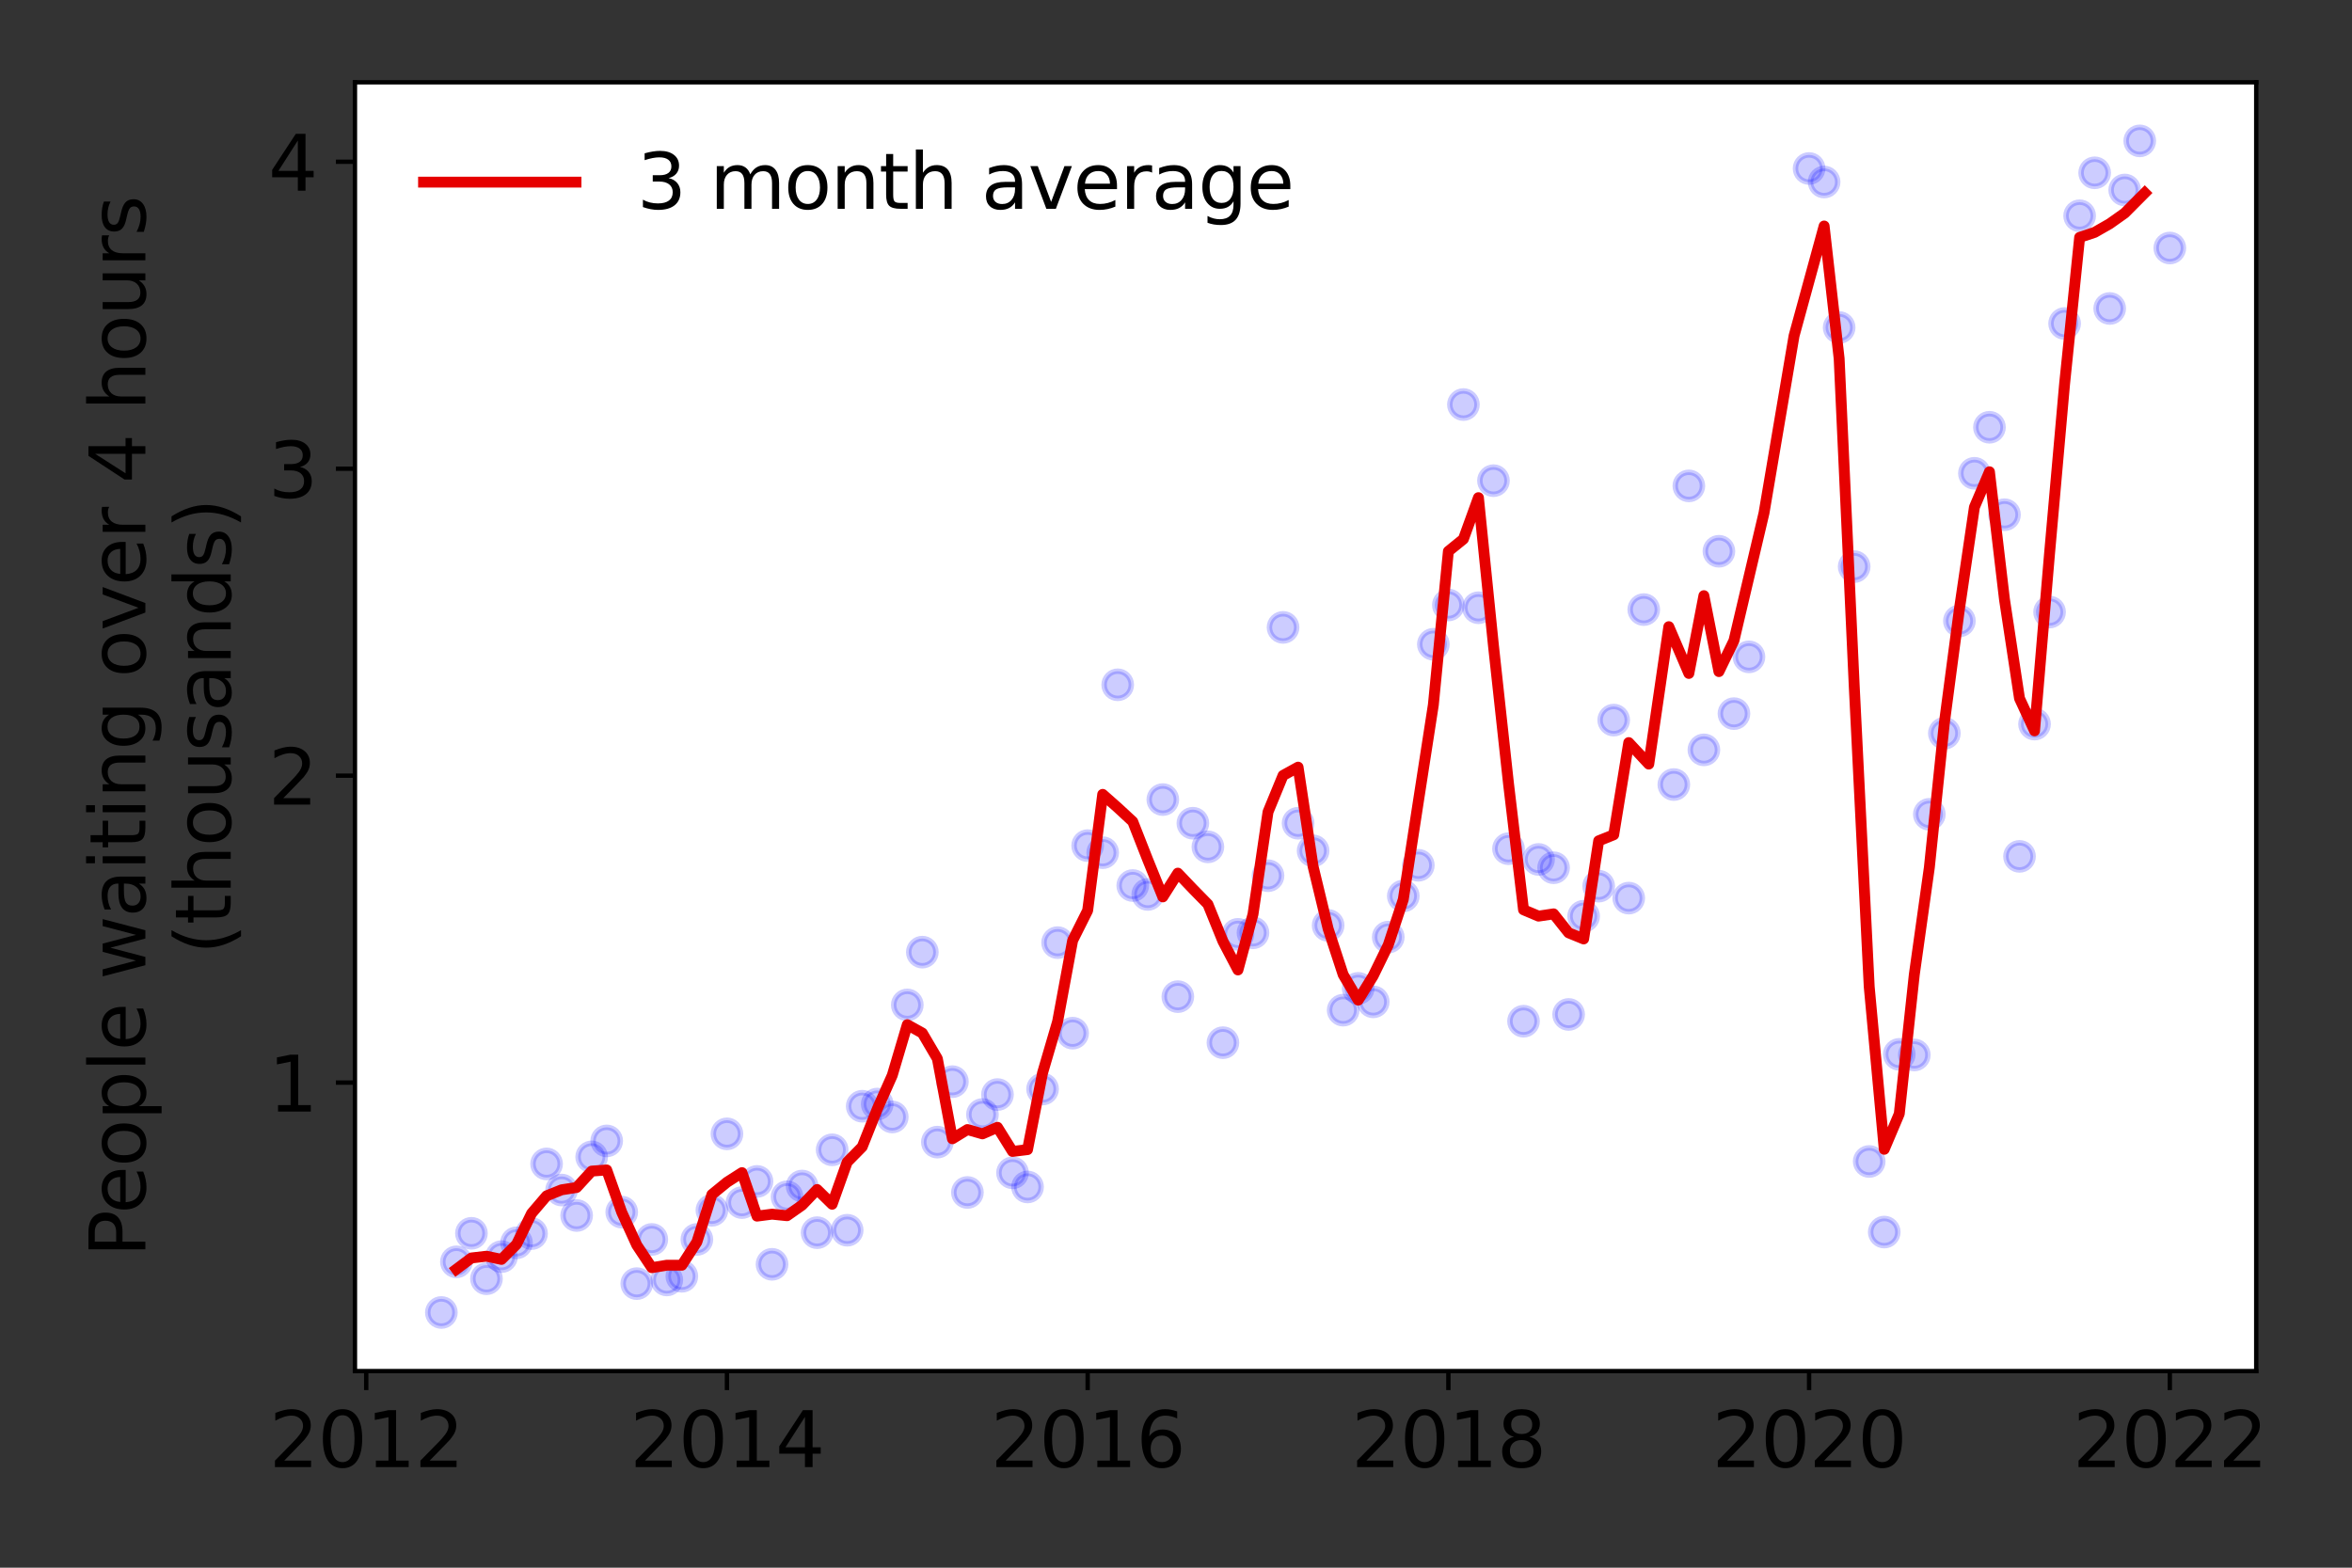<?xml version="1.0" encoding="utf-8" standalone="no"?>
<!DOCTYPE svg PUBLIC "-//W3C//DTD SVG 1.1//EN"
  "http://www.w3.org/Graphics/SVG/1.1/DTD/svg11.dtd">
<svg height="288pt" version="1.1" viewBox="0 0 432 288" width="432pt" xmlns="http://www.w3.org/2000/svg" xmlns:xlink="http://www.w3.org/1999/xlink">
 <rect x="0" y="0" width="432" height="288" fill="#333333" stroke="none"/>
 <defs>
  <style type="text/css">*{stroke-linecap:butt;stroke-linejoin:round;}</style>
 </defs>
 <g id="figure_1">
  <g id="patch_1">
   <path d="M 0 288 
L 432 288 
L 432 0 
L 0 0 
z
" style="fill:none;"/>
  </g>
  <g id="axes_1">
   <g id="patch_2">
    <path d="M 65.195 251.88 
L 414.411 251.88 
L 414.411 15.12 
L 65.195 15.12 
z
" style="fill:#ffffff;"/>
   </g>
   <g id="matplotlib.axis_1">
    <g id="xtick_1">
     <g id="line2d_1">
      <defs>
       <path d="M 0 0 
L 0 3.5 
" id="m27d6ee81eb" style="stroke:#000000;stroke-width:0.8;"/>
      </defs>
      <g>
       <use style="stroke:#000000;stroke-width:0.8;" x="67.265" xlink:href="#m27d6ee81eb" y="251.88"/>
      </g>
     </g>
     <g id="text_1">
      <!-- 2012 -->
      <g transform="translate(49.45 269.518)scale(0.14 -0.14)">
       <defs>
        <path d="M 1228 531 
L 3431 531 
L 3431 0 
L 469 0 
L 469 531 
Q 828 903 1448 1529 
Q 2069 2156 2228 2338 
Q 2531 2678 2651 2914 
Q 2772 3150 2772 3378 
Q 2772 3750 2511 3984 
Q 2250 4219 1831 4219 
Q 1534 4219 1204 4116 
Q 875 4013 500 3803 
L 500 4441 
Q 881 4594 1212 4672 
Q 1544 4750 1819 4750 
Q 2544 4750 2975 4387 
Q 3406 4025 3406 3419 
Q 3406 3131 3298 2873 
Q 3191 2616 2906 2266 
Q 2828 2175 2409 1742 
Q 1991 1309 1228 531 
z
" id="DejaVuSans-32" transform="scale(0.016)"/>
        <path d="M 2034 4250 
Q 1547 4250 1301 3770 
Q 1056 3291 1056 2328 
Q 1056 1369 1301 889 
Q 1547 409 2034 409 
Q 2525 409 2770 889 
Q 3016 1369 3016 2328 
Q 3016 3291 2770 3770 
Q 2525 4250 2034 4250 
z
M 2034 4750 
Q 2819 4750 3233 4129 
Q 3647 3509 3647 2328 
Q 3647 1150 3233 529 
Q 2819 -91 2034 -91 
Q 1250 -91 836 529 
Q 422 1150 422 2328 
Q 422 3509 836 4129 
Q 1250 4750 2034 4750 
z
" id="DejaVuSans-30" transform="scale(0.016)"/>
        <path d="M 794 531 
L 1825 531 
L 1825 4091 
L 703 3866 
L 703 4441 
L 1819 4666 
L 2450 4666 
L 2450 531 
L 3481 531 
L 3481 0 
L 794 0 
L 794 531 
z
" id="DejaVuSans-31" transform="scale(0.016)"/>
       </defs>
       <use xlink:href="#DejaVuSans-32"/>
       <use x="63.623" xlink:href="#DejaVuSans-30"/>
       <use x="127.246" xlink:href="#DejaVuSans-31"/>
       <use x="190.869" xlink:href="#DejaVuSans-32"/>
      </g>
     </g>
    </g>
    <g id="xtick_2">
     <g id="line2d_2">
      <g>
       <use style="stroke:#000000;stroke-width:0.8;" x="133.52" xlink:href="#m27d6ee81eb" y="251.88"/>
      </g>
     </g>
     <g id="text_2">
      <!-- 2014 -->
      <g transform="translate(115.705 269.518)scale(0.14 -0.14)">
       <defs>
        <path d="M 2419 4116 
L 825 1625 
L 2419 1625 
L 2419 4116 
z
M 2253 4666 
L 3047 4666 
L 3047 1625 
L 3713 1625 
L 3713 1100 
L 3047 1100 
L 3047 0 
L 2419 0 
L 2419 1100 
L 313 1100 
L 313 1709 
L 2253 4666 
z
" id="DejaVuSans-34" transform="scale(0.016)"/>
       </defs>
       <use xlink:href="#DejaVuSans-32"/>
       <use x="63.623" xlink:href="#DejaVuSans-30"/>
       <use x="127.246" xlink:href="#DejaVuSans-31"/>
       <use x="190.869" xlink:href="#DejaVuSans-34"/>
      </g>
     </g>
    </g>
    <g id="xtick_3">
     <g id="line2d_3">
      <g>
       <use style="stroke:#000000;stroke-width:0.8;" x="199.774" xlink:href="#m27d6ee81eb" y="251.88"/>
      </g>
     </g>
     <g id="text_3">
      <!-- 2016 -->
      <g transform="translate(181.959 269.518)scale(0.14 -0.14)">
       <defs>
        <path d="M 2113 2584 
Q 1688 2584 1439 2293 
Q 1191 2003 1191 1497 
Q 1191 994 1439 701 
Q 1688 409 2113 409 
Q 2538 409 2786 701 
Q 3034 994 3034 1497 
Q 3034 2003 2786 2293 
Q 2538 2584 2113 2584 
z
M 3366 4563 
L 3366 3988 
Q 3128 4100 2886 4159 
Q 2644 4219 2406 4219 
Q 1781 4219 1451 3797 
Q 1122 3375 1075 2522 
Q 1259 2794 1537 2939 
Q 1816 3084 2150 3084 
Q 2853 3084 3261 2657 
Q 3669 2231 3669 1497 
Q 3669 778 3244 343 
Q 2819 -91 2113 -91 
Q 1303 -91 875 529 
Q 447 1150 447 2328 
Q 447 3434 972 4092 
Q 1497 4750 2381 4750 
Q 2619 4750 2861 4703 
Q 3103 4656 3366 4563 
z
" id="DejaVuSans-36" transform="scale(0.016)"/>
       </defs>
       <use xlink:href="#DejaVuSans-32"/>
       <use x="63.623" xlink:href="#DejaVuSans-30"/>
       <use x="127.246" xlink:href="#DejaVuSans-31"/>
       <use x="190.869" xlink:href="#DejaVuSans-36"/>
      </g>
     </g>
    </g>
    <g id="xtick_4">
     <g id="line2d_4">
      <g>
       <use style="stroke:#000000;stroke-width:0.8;" x="266.029" xlink:href="#m27d6ee81eb" y="251.88"/>
      </g>
     </g>
     <g id="text_4">
      <!-- 2018 -->
      <g transform="translate(248.214 269.518)scale(0.14 -0.14)">
       <defs>
        <path d="M 2034 2216 
Q 1584 2216 1326 1975 
Q 1069 1734 1069 1313 
Q 1069 891 1326 650 
Q 1584 409 2034 409 
Q 2484 409 2743 651 
Q 3003 894 3003 1313 
Q 3003 1734 2745 1975 
Q 2488 2216 2034 2216 
z
M 1403 2484 
Q 997 2584 770 2862 
Q 544 3141 544 3541 
Q 544 4100 942 4425 
Q 1341 4750 2034 4750 
Q 2731 4750 3128 4425 
Q 3525 4100 3525 3541 
Q 3525 3141 3298 2862 
Q 3072 2584 2669 2484 
Q 3125 2378 3379 2068 
Q 3634 1759 3634 1313 
Q 3634 634 3220 271 
Q 2806 -91 2034 -91 
Q 1263 -91 848 271 
Q 434 634 434 1313 
Q 434 1759 690 2068 
Q 947 2378 1403 2484 
z
M 1172 3481 
Q 1172 3119 1398 2916 
Q 1625 2713 2034 2713 
Q 2441 2713 2670 2916 
Q 2900 3119 2900 3481 
Q 2900 3844 2670 4047 
Q 2441 4250 2034 4250 
Q 1625 4250 1398 4047 
Q 1172 3844 1172 3481 
z
" id="DejaVuSans-38" transform="scale(0.016)"/>
       </defs>
       <use xlink:href="#DejaVuSans-32"/>
       <use x="63.623" xlink:href="#DejaVuSans-30"/>
       <use x="127.246" xlink:href="#DejaVuSans-31"/>
       <use x="190.869" xlink:href="#DejaVuSans-38"/>
      </g>
     </g>
    </g>
    <g id="xtick_5">
     <g id="line2d_5">
      <g>
       <use style="stroke:#000000;stroke-width:0.8;" x="332.283" xlink:href="#m27d6ee81eb" y="251.88"/>
      </g>
     </g>
     <g id="text_5">
      <!-- 2020 -->
      <g transform="translate(314.468 269.518)scale(0.14 -0.14)">
       <use xlink:href="#DejaVuSans-32"/>
       <use x="63.623" xlink:href="#DejaVuSans-30"/>
       <use x="127.246" xlink:href="#DejaVuSans-32"/>
       <use x="190.869" xlink:href="#DejaVuSans-30"/>
      </g>
     </g>
    </g>
    <g id="xtick_6">
     <g id="line2d_6">
      <g>
       <use style="stroke:#000000;stroke-width:0.8;" x="398.537" xlink:href="#m27d6ee81eb" y="251.88"/>
      </g>
     </g>
     <g id="text_6">
      <!-- 2022 -->
      <g transform="translate(380.722 269.518)scale(0.14 -0.14)">
       <use xlink:href="#DejaVuSans-32"/>
       <use x="63.623" xlink:href="#DejaVuSans-30"/>
       <use x="127.246" xlink:href="#DejaVuSans-32"/>
       <use x="190.869" xlink:href="#DejaVuSans-32"/>
      </g>
     </g>
    </g>
   </g>
   <g id="matplotlib.axis_2">
    <g id="ytick_1">
     <g id="line2d_7">
      <defs>
       <path d="M 0 0 
L -3.5 0 
" id="m2757096bae" style="stroke:#000000;stroke-width:0.8;"/>
      </defs>
      <g>
       <use style="stroke:#000000;stroke-width:0.8;" x="65.195" xlink:href="#m2757096bae" y="198.883"/>
      </g>
     </g>
     <g id="text_7">
      <!-- 1 -->
      <g transform="translate(49.288 204.202)scale(0.14 -0.14)">
       <use xlink:href="#DejaVuSans-31"/>
      </g>
     </g>
    </g>
    <g id="ytick_2">
     <g id="line2d_8">
      <g>
       <use style="stroke:#000000;stroke-width:0.8;" x="65.195" xlink:href="#m2757096bae" y="142.494"/>
      </g>
     </g>
     <g id="text_8">
      <!-- 2 -->
      <g transform="translate(49.288 147.813)scale(0.14 -0.14)">
       <use xlink:href="#DejaVuSans-32"/>
      </g>
     </g>
    </g>
    <g id="ytick_3">
     <g id="line2d_9">
      <g>
       <use style="stroke:#000000;stroke-width:0.8;" x="65.195" xlink:href="#m2757096bae" y="86.105"/>
      </g>
     </g>
     <g id="text_9">
      <!-- 3 -->
      <g transform="translate(49.288 91.424)scale(0.14 -0.14)">
       <defs>
        <path d="M 2597 2516 
Q 3050 2419 3304 2112 
Q 3559 1806 3559 1356 
Q 3559 666 3084 287 
Q 2609 -91 1734 -91 
Q 1441 -91 1130 -33 
Q 819 25 488 141 
L 488 750 
Q 750 597 1062 519 
Q 1375 441 1716 441 
Q 2309 441 2620 675 
Q 2931 909 2931 1356 
Q 2931 1769 2642 2001 
Q 2353 2234 1838 2234 
L 1294 2234 
L 1294 2753 
L 1863 2753 
Q 2328 2753 2575 2939 
Q 2822 3125 2822 3475 
Q 2822 3834 2567 4026 
Q 2313 4219 1838 4219 
Q 1578 4219 1281 4162 
Q 984 4106 628 3988 
L 628 4550 
Q 988 4650 1302 4700 
Q 1616 4750 1894 4750 
Q 2613 4750 3031 4423 
Q 3450 4097 3450 3541 
Q 3450 3153 3228 2886 
Q 3006 2619 2597 2516 
z
" id="DejaVuSans-33" transform="scale(0.016)"/>
       </defs>
       <use xlink:href="#DejaVuSans-33"/>
      </g>
     </g>
    </g>
    <g id="ytick_4">
     <g id="line2d_10">
      <g>
       <use style="stroke:#000000;stroke-width:0.8;" x="65.195" xlink:href="#m2757096bae" y="29.716"/>
      </g>
     </g>
     <g id="text_10">
      <!-- 4 -->
      <g transform="translate(49.288 35.035)scale(0.14 -0.14)">
       <use xlink:href="#DejaVuSans-34"/>
      </g>
     </g>
    </g>
    <g id="text_11">
     <!-- People waiting over 4 hours -->
     <g transform="translate(26.699 230.925)rotate(-90)scale(0.14 -0.14)">
      <defs>
       <path d="M 1259 4147 
L 1259 2394 
L 2053 2394 
Q 2494 2394 2734 2622 
Q 2975 2850 2975 3272 
Q 2975 3691 2734 3919 
Q 2494 4147 2053 4147 
L 1259 4147 
z
M 628 4666 
L 2053 4666 
Q 2838 4666 3239 4311 
Q 3641 3956 3641 3272 
Q 3641 2581 3239 2228 
Q 2838 1875 2053 1875 
L 1259 1875 
L 1259 0 
L 628 0 
L 628 4666 
z
" id="DejaVuSans-50" transform="scale(0.016)"/>
       <path d="M 3597 1894 
L 3597 1613 
L 953 1613 
Q 991 1019 1311 708 
Q 1631 397 2203 397 
Q 2534 397 2845 478 
Q 3156 559 3463 722 
L 3463 178 
Q 3153 47 2828 -22 
Q 2503 -91 2169 -91 
Q 1331 -91 842 396 
Q 353 884 353 1716 
Q 353 2575 817 3079 
Q 1281 3584 2069 3584 
Q 2775 3584 3186 3129 
Q 3597 2675 3597 1894 
z
M 3022 2063 
Q 3016 2534 2758 2815 
Q 2500 3097 2075 3097 
Q 1594 3097 1305 2825 
Q 1016 2553 972 2059 
L 3022 2063 
z
" id="DejaVuSans-65" transform="scale(0.016)"/>
       <path d="M 1959 3097 
Q 1497 3097 1228 2736 
Q 959 2375 959 1747 
Q 959 1119 1226 758 
Q 1494 397 1959 397 
Q 2419 397 2687 759 
Q 2956 1122 2956 1747 
Q 2956 2369 2687 2733 
Q 2419 3097 1959 3097 
z
M 1959 3584 
Q 2709 3584 3137 3096 
Q 3566 2609 3566 1747 
Q 3566 888 3137 398 
Q 2709 -91 1959 -91 
Q 1206 -91 779 398 
Q 353 888 353 1747 
Q 353 2609 779 3096 
Q 1206 3584 1959 3584 
z
" id="DejaVuSans-6f" transform="scale(0.016)"/>
       <path d="M 1159 525 
L 1159 -1331 
L 581 -1331 
L 581 3500 
L 1159 3500 
L 1159 2969 
Q 1341 3281 1617 3432 
Q 1894 3584 2278 3584 
Q 2916 3584 3314 3078 
Q 3713 2572 3713 1747 
Q 3713 922 3314 415 
Q 2916 -91 2278 -91 
Q 1894 -91 1617 61 
Q 1341 213 1159 525 
z
M 3116 1747 
Q 3116 2381 2855 2742 
Q 2594 3103 2138 3103 
Q 1681 3103 1420 2742 
Q 1159 2381 1159 1747 
Q 1159 1113 1420 752 
Q 1681 391 2138 391 
Q 2594 391 2855 752 
Q 3116 1113 3116 1747 
z
" id="DejaVuSans-70" transform="scale(0.016)"/>
       <path d="M 603 4863 
L 1178 4863 
L 1178 0 
L 603 0 
L 603 4863 
z
" id="DejaVuSans-6c" transform="scale(0.016)"/>
       <path id="DejaVuSans-20" transform="scale(0.016)"/>
       <path d="M 269 3500 
L 844 3500 
L 1563 769 
L 2278 3500 
L 2956 3500 
L 3675 769 
L 4391 3500 
L 4966 3500 
L 4050 0 
L 3372 0 
L 2619 2869 
L 1863 0 
L 1184 0 
L 269 3500 
z
" id="DejaVuSans-77" transform="scale(0.016)"/>
       <path d="M 2194 1759 
Q 1497 1759 1228 1600 
Q 959 1441 959 1056 
Q 959 750 1161 570 
Q 1363 391 1709 391 
Q 2188 391 2477 730 
Q 2766 1069 2766 1631 
L 2766 1759 
L 2194 1759 
z
M 3341 1997 
L 3341 0 
L 2766 0 
L 2766 531 
Q 2569 213 2275 61 
Q 1981 -91 1556 -91 
Q 1019 -91 701 211 
Q 384 513 384 1019 
Q 384 1609 779 1909 
Q 1175 2209 1959 2209 
L 2766 2209 
L 2766 2266 
Q 2766 2663 2505 2880 
Q 2244 3097 1772 3097 
Q 1472 3097 1187 3025 
Q 903 2953 641 2809 
L 641 3341 
Q 956 3463 1253 3523 
Q 1550 3584 1831 3584 
Q 2591 3584 2966 3190 
Q 3341 2797 3341 1997 
z
" id="DejaVuSans-61" transform="scale(0.016)"/>
       <path d="M 603 3500 
L 1178 3500 
L 1178 0 
L 603 0 
L 603 3500 
z
M 603 4863 
L 1178 4863 
L 1178 4134 
L 603 4134 
L 603 4863 
z
" id="DejaVuSans-69" transform="scale(0.016)"/>
       <path d="M 1172 4494 
L 1172 3500 
L 2356 3500 
L 2356 3053 
L 1172 3053 
L 1172 1153 
Q 1172 725 1289 603 
Q 1406 481 1766 481 
L 2356 481 
L 2356 0 
L 1766 0 
Q 1100 0 847 248 
Q 594 497 594 1153 
L 594 3053 
L 172 3053 
L 172 3500 
L 594 3500 
L 594 4494 
L 1172 4494 
z
" id="DejaVuSans-74" transform="scale(0.016)"/>
       <path d="M 3513 2113 
L 3513 0 
L 2938 0 
L 2938 2094 
Q 2938 2591 2744 2837 
Q 2550 3084 2163 3084 
Q 1697 3084 1428 2787 
Q 1159 2491 1159 1978 
L 1159 0 
L 581 0 
L 581 3500 
L 1159 3500 
L 1159 2956 
Q 1366 3272 1645 3428 
Q 1925 3584 2291 3584 
Q 2894 3584 3203 3211 
Q 3513 2838 3513 2113 
z
" id="DejaVuSans-6e" transform="scale(0.016)"/>
       <path d="M 2906 1791 
Q 2906 2416 2648 2759 
Q 2391 3103 1925 3103 
Q 1463 3103 1205 2759 
Q 947 2416 947 1791 
Q 947 1169 1205 825 
Q 1463 481 1925 481 
Q 2391 481 2648 825 
Q 2906 1169 2906 1791 
z
M 3481 434 
Q 3481 -459 3084 -895 
Q 2688 -1331 1869 -1331 
Q 1566 -1331 1297 -1286 
Q 1028 -1241 775 -1147 
L 775 -588 
Q 1028 -725 1275 -790 
Q 1522 -856 1778 -856 
Q 2344 -856 2625 -561 
Q 2906 -266 2906 331 
L 2906 616 
Q 2728 306 2450 153 
Q 2172 0 1784 0 
Q 1141 0 747 490 
Q 353 981 353 1791 
Q 353 2603 747 3093 
Q 1141 3584 1784 3584 
Q 2172 3584 2450 3431 
Q 2728 3278 2906 2969 
L 2906 3500 
L 3481 3500 
L 3481 434 
z
" id="DejaVuSans-67" transform="scale(0.016)"/>
       <path d="M 191 3500 
L 800 3500 
L 1894 563 
L 2988 3500 
L 3597 3500 
L 2284 0 
L 1503 0 
L 191 3500 
z
" id="DejaVuSans-76" transform="scale(0.016)"/>
       <path d="M 2631 2963 
Q 2534 3019 2420 3045 
Q 2306 3072 2169 3072 
Q 1681 3072 1420 2755 
Q 1159 2438 1159 1844 
L 1159 0 
L 581 0 
L 581 3500 
L 1159 3500 
L 1159 2956 
Q 1341 3275 1631 3429 
Q 1922 3584 2338 3584 
Q 2397 3584 2469 3576 
Q 2541 3569 2628 3553 
L 2631 2963 
z
" id="DejaVuSans-72" transform="scale(0.016)"/>
       <path d="M 3513 2113 
L 3513 0 
L 2938 0 
L 2938 2094 
Q 2938 2591 2744 2837 
Q 2550 3084 2163 3084 
Q 1697 3084 1428 2787 
Q 1159 2491 1159 1978 
L 1159 0 
L 581 0 
L 581 4863 
L 1159 4863 
L 1159 2956 
Q 1366 3272 1645 3428 
Q 1925 3584 2291 3584 
Q 2894 3584 3203 3211 
Q 3513 2838 3513 2113 
z
" id="DejaVuSans-68" transform="scale(0.016)"/>
       <path d="M 544 1381 
L 544 3500 
L 1119 3500 
L 1119 1403 
Q 1119 906 1312 657 
Q 1506 409 1894 409 
Q 2359 409 2629 706 
Q 2900 1003 2900 1516 
L 2900 3500 
L 3475 3500 
L 3475 0 
L 2900 0 
L 2900 538 
Q 2691 219 2414 64 
Q 2138 -91 1772 -91 
Q 1169 -91 856 284 
Q 544 659 544 1381 
z
M 1991 3584 
L 1991 3584 
z
" id="DejaVuSans-75" transform="scale(0.016)"/>
       <path d="M 2834 3397 
L 2834 2853 
Q 2591 2978 2328 3040 
Q 2066 3103 1784 3103 
Q 1356 3103 1142 2972 
Q 928 2841 928 2578 
Q 928 2378 1081 2264 
Q 1234 2150 1697 2047 
L 1894 2003 
Q 2506 1872 2764 1633 
Q 3022 1394 3022 966 
Q 3022 478 2636 193 
Q 2250 -91 1575 -91 
Q 1294 -91 989 -36 
Q 684 19 347 128 
L 347 722 
Q 666 556 975 473 
Q 1284 391 1588 391 
Q 1994 391 2212 530 
Q 2431 669 2431 922 
Q 2431 1156 2273 1281 
Q 2116 1406 1581 1522 
L 1381 1569 
Q 847 1681 609 1914 
Q 372 2147 372 2553 
Q 372 3047 722 3315 
Q 1072 3584 1716 3584 
Q 2034 3584 2315 3537 
Q 2597 3491 2834 3397 
z
" id="DejaVuSans-73" transform="scale(0.016)"/>
      </defs>
      <use xlink:href="#DejaVuSans-50"/>
      <use x="56.678" xlink:href="#DejaVuSans-65"/>
      <use x="118.201" xlink:href="#DejaVuSans-6f"/>
      <use x="179.383" xlink:href="#DejaVuSans-70"/>
      <use x="242.859" xlink:href="#DejaVuSans-6c"/>
      <use x="270.643" xlink:href="#DejaVuSans-65"/>
      <use x="332.166" xlink:href="#DejaVuSans-20"/>
      <use x="363.953" xlink:href="#DejaVuSans-77"/>
      <use x="445.74" xlink:href="#DejaVuSans-61"/>
      <use x="507.02" xlink:href="#DejaVuSans-69"/>
      <use x="534.803" xlink:href="#DejaVuSans-74"/>
      <use x="574.012" xlink:href="#DejaVuSans-69"/>
      <use x="601.795" xlink:href="#DejaVuSans-6e"/>
      <use x="665.174" xlink:href="#DejaVuSans-67"/>
      <use x="728.65" xlink:href="#DejaVuSans-20"/>
      <use x="760.438" xlink:href="#DejaVuSans-6f"/>
      <use x="821.619" xlink:href="#DejaVuSans-76"/>
      <use x="880.799" xlink:href="#DejaVuSans-65"/>
      <use x="942.322" xlink:href="#DejaVuSans-72"/>
      <use x="983.436" xlink:href="#DejaVuSans-20"/>
      <use x="1015.223" xlink:href="#DejaVuSans-34"/>
      <use x="1078.846" xlink:href="#DejaVuSans-20"/>
      <use x="1110.633" xlink:href="#DejaVuSans-68"/>
      <use x="1174.012" xlink:href="#DejaVuSans-6f"/>
      <use x="1235.193" xlink:href="#DejaVuSans-75"/>
      <use x="1298.572" xlink:href="#DejaVuSans-72"/>
      <use x="1339.686" xlink:href="#DejaVuSans-73"/>
     </g>
     <!-- (thousands) -->
     <g transform="translate(42.376 175.325)rotate(-90)scale(0.14 -0.14)">
      <defs>
       <path d="M 1984 4856 
Q 1566 4138 1362 3434 
Q 1159 2731 1159 2009 
Q 1159 1288 1364 580 
Q 1569 -128 1984 -844 
L 1484 -844 
Q 1016 -109 783 600 
Q 550 1309 550 2009 
Q 550 2706 781 3412 
Q 1013 4119 1484 4856 
L 1984 4856 
z
" id="DejaVuSans-28" transform="scale(0.016)"/>
       <path d="M 2906 2969 
L 2906 4863 
L 3481 4863 
L 3481 0 
L 2906 0 
L 2906 525 
Q 2725 213 2448 61 
Q 2172 -91 1784 -91 
Q 1150 -91 751 415 
Q 353 922 353 1747 
Q 353 2572 751 3078 
Q 1150 3584 1784 3584 
Q 2172 3584 2448 3432 
Q 2725 3281 2906 2969 
z
M 947 1747 
Q 947 1113 1208 752 
Q 1469 391 1925 391 
Q 2381 391 2643 752 
Q 2906 1113 2906 1747 
Q 2906 2381 2643 2742 
Q 2381 3103 1925 3103 
Q 1469 3103 1208 2742 
Q 947 2381 947 1747 
z
" id="DejaVuSans-64" transform="scale(0.016)"/>
       <path d="M 513 4856 
L 1013 4856 
Q 1481 4119 1714 3412 
Q 1947 2706 1947 2009 
Q 1947 1309 1714 600 
Q 1481 -109 1013 -844 
L 513 -844 
Q 928 -128 1133 580 
Q 1338 1288 1338 2009 
Q 1338 2731 1133 3434 
Q 928 4138 513 4856 
z
" id="DejaVuSans-29" transform="scale(0.016)"/>
      </defs>
      <use xlink:href="#DejaVuSans-28"/>
      <use x="39.014" xlink:href="#DejaVuSans-74"/>
      <use x="78.223" xlink:href="#DejaVuSans-68"/>
      <use x="141.602" xlink:href="#DejaVuSans-6f"/>
      <use x="202.783" xlink:href="#DejaVuSans-75"/>
      <use x="266.162" xlink:href="#DejaVuSans-73"/>
      <use x="318.262" xlink:href="#DejaVuSans-61"/>
      <use x="379.541" xlink:href="#DejaVuSans-6e"/>
      <use x="442.92" xlink:href="#DejaVuSans-64"/>
      <use x="506.396" xlink:href="#DejaVuSans-73"/>
      <use x="558.496" xlink:href="#DejaVuSans-29"/>
     </g>
    </g>
   </g>
   <g id="line2d_11">
    <defs>
     <path d="M 0 2.5 
C 0.663 2.5 1.299 2.237 1.768 1.768 
C 2.237 1.299 2.5 0.663 2.5 0 
C 2.5 -0.663 2.237 -1.299 1.768 -1.768 
C 1.299 -2.237 0.663 -2.5 0 -2.5 
C -0.663 -2.5 -1.299 -2.237 -1.768 -1.768 
C -2.237 -1.299 -2.5 -0.663 -2.5 0 
C -2.5 0.663 -2.237 1.299 -1.768 1.768 
C -1.299 2.237 -0.663 2.5 0 2.5 
z
" id="m8e561188f8" style="stroke:#0000ff;stroke-opacity:0.2;"/>
    </defs>
    <g clip-path="url(#p87d071fcc5)">
     <use style="fill:#0000ff;fill-opacity:0.2;stroke:#0000ff;stroke-opacity:0.2;" x="398.537" xlink:href="#m8e561188f8" y="45.562"/>
     <use style="fill:#0000ff;fill-opacity:0.2;stroke:#0000ff;stroke-opacity:0.2;" x="393.016" xlink:href="#m8e561188f8" y="25.882"/>
     <use style="fill:#0000ff;fill-opacity:0.2;stroke:#0000ff;stroke-opacity:0.2;" x="390.255" xlink:href="#m8e561188f8" y="34.904"/>
     <use style="fill:#0000ff;fill-opacity:0.2;stroke:#0000ff;stroke-opacity:0.2;" x="387.495" xlink:href="#m8e561188f8" y="56.67"/>
     <use style="fill:#0000ff;fill-opacity:0.2;stroke:#0000ff;stroke-opacity:0.2;" x="384.734" xlink:href="#m8e561188f8" y="31.746"/>
     <use style="fill:#0000ff;fill-opacity:0.2;stroke:#0000ff;stroke-opacity:0.2;" x="381.974" xlink:href="#m8e561188f8" y="39.641"/>
     <use style="fill:#0000ff;fill-opacity:0.2;stroke:#0000ff;stroke-opacity:0.2;" x="379.213" xlink:href="#m8e561188f8" y="59.433"/>
     <use style="fill:#0000ff;fill-opacity:0.2;stroke:#0000ff;stroke-opacity:0.2;" x="376.452" xlink:href="#m8e561188f8" y="112.439"/>
     <use style="fill:#0000ff;fill-opacity:0.2;stroke:#0000ff;stroke-opacity:0.2;" x="373.692" xlink:href="#m8e561188f8" y="133.021"/>
     <use style="fill:#0000ff;fill-opacity:0.2;stroke:#0000ff;stroke-opacity:0.2;" x="370.931" xlink:href="#m8e561188f8" y="157.324"/>
     <use style="fill:#0000ff;fill-opacity:0.2;stroke:#0000ff;stroke-opacity:0.2;" x="368.171" xlink:href="#m8e561188f8" y="94.563"/>
     <use style="fill:#0000ff;fill-opacity:0.2;stroke:#0000ff;stroke-opacity:0.2;" x="365.41" xlink:href="#m8e561188f8" y="78.493"/>
     <use style="fill:#0000ff;fill-opacity:0.2;stroke:#0000ff;stroke-opacity:0.2;" x="362.649" xlink:href="#m8e561188f8" y="86.951"/>
     <use style="fill:#0000ff;fill-opacity:0.2;stroke:#0000ff;stroke-opacity:0.2;" x="359.889" xlink:href="#m8e561188f8" y="114.074"/>
     <use style="fill:#0000ff;fill-opacity:0.2;stroke:#0000ff;stroke-opacity:0.2;" x="357.128" xlink:href="#m8e561188f8" y="134.712"/>
     <use style="fill:#0000ff;fill-opacity:0.2;stroke:#0000ff;stroke-opacity:0.2;" x="354.368" xlink:href="#m8e561188f8" y="149.599"/>
     <use style="fill:#0000ff;fill-opacity:0.2;stroke:#0000ff;stroke-opacity:0.2;" x="351.607" xlink:href="#m8e561188f8" y="193.808"/>
     <use style="fill:#0000ff;fill-opacity:0.2;stroke:#0000ff;stroke-opacity:0.2;" x="348.846" xlink:href="#m8e561188f8" y="193.695"/>
     <use style="fill:#0000ff;fill-opacity:0.2;stroke:#0000ff;stroke-opacity:0.2;" x="346.086" xlink:href="#m8e561188f8" y="226.344"/>
     <use style="fill:#0000ff;fill-opacity:0.2;stroke:#0000ff;stroke-opacity:0.2;" x="343.325" xlink:href="#m8e561188f8" y="213.375"/>
     <use style="fill:#0000ff;fill-opacity:0.2;stroke:#0000ff;stroke-opacity:0.2;" x="340.565" xlink:href="#m8e561188f8" y="104.093"/>
     <use style="fill:#0000ff;fill-opacity:0.2;stroke:#0000ff;stroke-opacity:0.2;" x="337.804" xlink:href="#m8e561188f8" y="60.166"/>
     <use style="fill:#0000ff;fill-opacity:0.2;stroke:#0000ff;stroke-opacity:0.2;" x="335.043" xlink:href="#m8e561188f8" y="33.438"/>
     <use style="fill:#0000ff;fill-opacity:0.2;stroke:#0000ff;stroke-opacity:0.2;" x="332.283" xlink:href="#m8e561188f8" y="30.957"/>
     <use style="fill:#0000ff;fill-opacity:0.2;stroke:#0000ff;stroke-opacity:0.2;" x="321.24" xlink:href="#m8e561188f8" y="120.672"/>
     <use style="fill:#0000ff;fill-opacity:0.2;stroke:#0000ff;stroke-opacity:0.2;" x="318.48" xlink:href="#m8e561188f8" y="131.103"/>
     <use style="fill:#0000ff;fill-opacity:0.2;stroke:#0000ff;stroke-opacity:0.2;" x="315.719" xlink:href="#m8e561188f8" y="101.274"/>
     <use style="fill:#0000ff;fill-opacity:0.2;stroke:#0000ff;stroke-opacity:0.2;" x="312.959" xlink:href="#m8e561188f8" y="137.757"/>
     <use style="fill:#0000ff;fill-opacity:0.2;stroke:#0000ff;stroke-opacity:0.2;" x="310.198" xlink:href="#m8e561188f8" y="89.263"/>
     <use style="fill:#0000ff;fill-opacity:0.2;stroke:#0000ff;stroke-opacity:0.2;" x="307.437" xlink:href="#m8e561188f8" y="144.129"/>
     <use style="fill:#0000ff;fill-opacity:0.2;stroke:#0000ff;stroke-opacity:0.2;" x="301.916" xlink:href="#m8e561188f8" y="111.988"/>
     <use style="fill:#0000ff;fill-opacity:0.2;stroke:#0000ff;stroke-opacity:0.2;" x="299.156" xlink:href="#m8e561188f8" y="164.993"/>
     <use style="fill:#0000ff;fill-opacity:0.2;stroke:#0000ff;stroke-opacity:0.2;" x="296.395" xlink:href="#m8e561188f8" y="132.288"/>
     <use style="fill:#0000ff;fill-opacity:0.2;stroke:#0000ff;stroke-opacity:0.2;" x="293.635" xlink:href="#m8e561188f8" y="162.794"/>
     <use style="fill:#0000ff;fill-opacity:0.2;stroke:#0000ff;stroke-opacity:0.2;" x="290.874" xlink:href="#m8e561188f8" y="168.32"/>
     <use style="fill:#0000ff;fill-opacity:0.2;stroke:#0000ff;stroke-opacity:0.2;" x="288.113" xlink:href="#m8e561188f8" y="186.365"/>
     <use style="fill:#0000ff;fill-opacity:0.2;stroke:#0000ff;stroke-opacity:0.2;" x="285.353" xlink:href="#m8e561188f8" y="159.411"/>
     <use style="fill:#0000ff;fill-opacity:0.2;stroke:#0000ff;stroke-opacity:0.2;" x="282.592" xlink:href="#m8e561188f8" y="157.888"/>
     <use style="fill:#0000ff;fill-opacity:0.2;stroke:#0000ff;stroke-opacity:0.2;" x="279.832" xlink:href="#m8e561188f8" y="187.605"/>
     <use style="fill:#0000ff;fill-opacity:0.2;stroke:#0000ff;stroke-opacity:0.2;" x="277.071" xlink:href="#m8e561188f8" y="155.915"/>
     <use style="fill:#0000ff;fill-opacity:0.2;stroke:#0000ff;stroke-opacity:0.2;" x="274.31" xlink:href="#m8e561188f8" y="88.304"/>
     <use style="fill:#0000ff;fill-opacity:0.2;stroke:#0000ff;stroke-opacity:0.2;" x="271.55" xlink:href="#m8e561188f8" y="111.649"/>
     <use style="fill:#0000ff;fill-opacity:0.2;stroke:#0000ff;stroke-opacity:0.2;" x="268.789" xlink:href="#m8e561188f8" y="74.32"/>
     <use style="fill:#0000ff;fill-opacity:0.2;stroke:#0000ff;stroke-opacity:0.2;" x="266.029" xlink:href="#m8e561188f8" y="111.142"/>
     <use style="fill:#0000ff;fill-opacity:0.2;stroke:#0000ff;stroke-opacity:0.2;" x="263.268" xlink:href="#m8e561188f8" y="118.36"/>
     <use style="fill:#0000ff;fill-opacity:0.2;stroke:#0000ff;stroke-opacity:0.2;" x="260.507" xlink:href="#m8e561188f8" y="158.96"/>
     <use style="fill:#0000ff;fill-opacity:0.2;stroke:#0000ff;stroke-opacity:0.2;" x="257.747" xlink:href="#m8e561188f8" y="164.598"/>
     <use style="fill:#0000ff;fill-opacity:0.2;stroke:#0000ff;stroke-opacity:0.2;" x="254.986" xlink:href="#m8e561188f8" y="172.155"/>
     <use style="fill:#0000ff;fill-opacity:0.2;stroke:#0000ff;stroke-opacity:0.2;" x="252.226" xlink:href="#m8e561188f8" y="184.053"/>
     <use style="fill:#0000ff;fill-opacity:0.2;stroke:#0000ff;stroke-opacity:0.2;" x="249.465" xlink:href="#m8e561188f8" y="181.572"/>
     <use style="fill:#0000ff;fill-opacity:0.2;stroke:#0000ff;stroke-opacity:0.2;" x="246.704" xlink:href="#m8e561188f8" y="185.575"/>
     <use style="fill:#0000ff;fill-opacity:0.2;stroke:#0000ff;stroke-opacity:0.2;" x="243.944" xlink:href="#m8e561188f8" y="170.012"/>
     <use style="fill:#0000ff;fill-opacity:0.2;stroke:#0000ff;stroke-opacity:0.2;" x="241.183" xlink:href="#m8e561188f8" y="156.309"/>
     <use style="fill:#0000ff;fill-opacity:0.2;stroke:#0000ff;stroke-opacity:0.2;" x="238.423" xlink:href="#m8e561188f8" y="151.234"/>
     <use style="fill:#0000ff;fill-opacity:0.2;stroke:#0000ff;stroke-opacity:0.2;" x="235.662" xlink:href="#m8e561188f8" y="115.258"/>
     <use style="fill:#0000ff;fill-opacity:0.2;stroke:#0000ff;stroke-opacity:0.2;" x="232.901" xlink:href="#m8e561188f8" y="160.877"/>
     <use style="fill:#0000ff;fill-opacity:0.2;stroke:#0000ff;stroke-opacity:0.2;" x="230.141" xlink:href="#m8e561188f8" y="171.365"/>
     <use style="fill:#0000ff;fill-opacity:0.2;stroke:#0000ff;stroke-opacity:0.2;" x="227.38" xlink:href="#m8e561188f8" y="171.647"/>
     <use style="fill:#0000ff;fill-opacity:0.2;stroke:#0000ff;stroke-opacity:0.2;" x="224.62" xlink:href="#m8e561188f8" y="191.552"/>
     <use style="fill:#0000ff;fill-opacity:0.2;stroke:#0000ff;stroke-opacity:0.2;" x="221.859" xlink:href="#m8e561188f8" y="155.576"/>
     <use style="fill:#0000ff;fill-opacity:0.2;stroke:#0000ff;stroke-opacity:0.2;" x="219.098" xlink:href="#m8e561188f8" y="151.234"/>
     <use style="fill:#0000ff;fill-opacity:0.2;stroke:#0000ff;stroke-opacity:0.2;" x="216.338" xlink:href="#m8e561188f8" y="183.094"/>
     <use style="fill:#0000ff;fill-opacity:0.2;stroke:#0000ff;stroke-opacity:0.2;" x="213.577" xlink:href="#m8e561188f8" y="146.892"/>
     <use style="fill:#0000ff;fill-opacity:0.2;stroke:#0000ff;stroke-opacity:0.2;" x="210.817" xlink:href="#m8e561188f8" y="164.317"/>
     <use style="fill:#0000ff;fill-opacity:0.2;stroke:#0000ff;stroke-opacity:0.2;" x="208.056" xlink:href="#m8e561188f8" y="162.681"/>
     <use style="fill:#0000ff;fill-opacity:0.2;stroke:#0000ff;stroke-opacity:0.2;" x="205.295" xlink:href="#m8e561188f8" y="125.803"/>
     <use style="fill:#0000ff;fill-opacity:0.2;stroke:#0000ff;stroke-opacity:0.2;" x="202.535" xlink:href="#m8e561188f8" y="156.648"/>
     <use style="fill:#0000ff;fill-opacity:0.2;stroke:#0000ff;stroke-opacity:0.2;" x="199.774" xlink:href="#m8e561188f8" y="155.351"/>
     <use style="fill:#0000ff;fill-opacity:0.2;stroke:#0000ff;stroke-opacity:0.2;" x="197.014" xlink:href="#m8e561188f8" y="189.804"/>
     <use style="fill:#0000ff;fill-opacity:0.2;stroke:#0000ff;stroke-opacity:0.2;" x="194.253" xlink:href="#m8e561188f8" y="173.17"/>
     <use style="fill:#0000ff;fill-opacity:0.2;stroke:#0000ff;stroke-opacity:0.2;" x="191.492" xlink:href="#m8e561188f8" y="200.067"/>
     <use style="fill:#0000ff;fill-opacity:0.2;stroke:#0000ff;stroke-opacity:0.2;" x="188.732" xlink:href="#m8e561188f8" y="218.055"/>
     <use style="fill:#0000ff;fill-opacity:0.2;stroke:#0000ff;stroke-opacity:0.2;" x="185.971" xlink:href="#m8e561188f8" y="215.461"/>
     <use style="fill:#0000ff;fill-opacity:0.2;stroke:#0000ff;stroke-opacity:0.2;" x="183.211" xlink:href="#m8e561188f8" y="201.082"/>
     <use style="fill:#0000ff;fill-opacity:0.2;stroke:#0000ff;stroke-opacity:0.2;" x="180.45" xlink:href="#m8e561188f8" y="204.747"/>
     <use style="fill:#0000ff;fill-opacity:0.2;stroke:#0000ff;stroke-opacity:0.2;" x="177.689" xlink:href="#m8e561188f8" y="219.07"/>
     <use style="fill:#0000ff;fill-opacity:0.2;stroke:#0000ff;stroke-opacity:0.2;" x="174.929" xlink:href="#m8e561188f8" y="198.714"/>
     <use style="fill:#0000ff;fill-opacity:0.2;stroke:#0000ff;stroke-opacity:0.2;" x="172.168" xlink:href="#m8e561188f8" y="209.822"/>
     <use style="fill:#0000ff;fill-opacity:0.2;stroke:#0000ff;stroke-opacity:0.2;" x="169.408" xlink:href="#m8e561188f8" y="174.918"/>
     <use style="fill:#0000ff;fill-opacity:0.2;stroke:#0000ff;stroke-opacity:0.2;" x="166.647" xlink:href="#m8e561188f8" y="184.617"/>
     <use style="fill:#0000ff;fill-opacity:0.2;stroke:#0000ff;stroke-opacity:0.2;" x="163.886" xlink:href="#m8e561188f8" y="205.198"/>
     <use style="fill:#0000ff;fill-opacity:0.2;stroke:#0000ff;stroke-opacity:0.2;" x="161.126" xlink:href="#m8e561188f8" y="202.83"/>
     <use style="fill:#0000ff;fill-opacity:0.2;stroke:#0000ff;stroke-opacity:0.2;" x="158.365" xlink:href="#m8e561188f8" y="203.225"/>
     <use style="fill:#0000ff;fill-opacity:0.2;stroke:#0000ff;stroke-opacity:0.2;" x="155.605" xlink:href="#m8e561188f8" y="226.006"/>
     <use style="fill:#0000ff;fill-opacity:0.2;stroke:#0000ff;stroke-opacity:0.2;" x="152.844" xlink:href="#m8e561188f8" y="211.232"/>
     <use style="fill:#0000ff;fill-opacity:0.2;stroke:#0000ff;stroke-opacity:0.2;" x="150.083" xlink:href="#m8e561188f8" y="226.457"/>
     <use style="fill:#0000ff;fill-opacity:0.2;stroke:#0000ff;stroke-opacity:0.2;" x="147.323" xlink:href="#m8e561188f8" y="217.886"/>
     <use style="fill:#0000ff;fill-opacity:0.2;stroke:#0000ff;stroke-opacity:0.2;" x="144.562" xlink:href="#m8e561188f8" y="219.86"/>
     <use style="fill:#0000ff;fill-opacity:0.2;stroke:#0000ff;stroke-opacity:0.2;" x="141.802" xlink:href="#m8e561188f8" y="232.265"/>
     <use style="fill:#0000ff;fill-opacity:0.2;stroke:#0000ff;stroke-opacity:0.2;" x="139.041" xlink:href="#m8e561188f8" y="217.04"/>
     <use style="fill:#0000ff;fill-opacity:0.2;stroke:#0000ff;stroke-opacity:0.2;" x="136.28" xlink:href="#m8e561188f8" y="220.931"/>
     <use style="fill:#0000ff;fill-opacity:0.2;stroke:#0000ff;stroke-opacity:0.2;" x="133.52" xlink:href="#m8e561188f8" y="208.3"/>
     <use style="fill:#0000ff;fill-opacity:0.2;stroke:#0000ff;stroke-opacity:0.2;" x="130.759" xlink:href="#m8e561188f8" y="222.341"/>
     <use style="fill:#0000ff;fill-opacity:0.2;stroke:#0000ff;stroke-opacity:0.2;" x="127.999" xlink:href="#m8e561188f8" y="227.698"/>
     <use style="fill:#0000ff;fill-opacity:0.2;stroke:#0000ff;stroke-opacity:0.2;" x="125.238" xlink:href="#m8e561188f8" y="234.464"/>
     <use style="fill:#0000ff;fill-opacity:0.2;stroke:#0000ff;stroke-opacity:0.2;" x="122.477" xlink:href="#m8e561188f8" y="235.141"/>
     <use style="fill:#0000ff;fill-opacity:0.2;stroke:#0000ff;stroke-opacity:0.2;" x="119.717" xlink:href="#m8e561188f8" y="227.698"/>
     <use style="fill:#0000ff;fill-opacity:0.2;stroke:#0000ff;stroke-opacity:0.2;" x="116.956" xlink:href="#m8e561188f8" y="235.818"/>
     <use style="fill:#0000ff;fill-opacity:0.2;stroke:#0000ff;stroke-opacity:0.2;" x="114.196" xlink:href="#m8e561188f8" y="222.679"/>
     <use style="fill:#0000ff;fill-opacity:0.2;stroke:#0000ff;stroke-opacity:0.2;" x="111.435" xlink:href="#m8e561188f8" y="209.597"/>
     <use style="fill:#0000ff;fill-opacity:0.2;stroke:#0000ff;stroke-opacity:0.2;" x="108.674" xlink:href="#m8e561188f8" y="212.529"/>
     <use style="fill:#0000ff;fill-opacity:0.2;stroke:#0000ff;stroke-opacity:0.2;" x="105.914" xlink:href="#m8e561188f8" y="223.299"/>
     <use style="fill:#0000ff;fill-opacity:0.2;stroke:#0000ff;stroke-opacity:0.2;" x="103.153" xlink:href="#m8e561188f8" y="218.619"/>
     <use style="fill:#0000ff;fill-opacity:0.2;stroke:#0000ff;stroke-opacity:0.2;" x="100.393" xlink:href="#m8e561188f8" y="213.826"/>
     <use style="fill:#0000ff;fill-opacity:0.2;stroke:#0000ff;stroke-opacity:0.2;" x="97.632" xlink:href="#m8e561188f8" y="226.626"/>
     <use style="fill:#0000ff;fill-opacity:0.2;stroke:#0000ff;stroke-opacity:0.2;" x="94.871" xlink:href="#m8e561188f8" y="228.318"/>
     <use style="fill:#0000ff;fill-opacity:0.2;stroke:#0000ff;stroke-opacity:0.2;" x="92.111" xlink:href="#m8e561188f8" y="230.855"/>
     <use style="fill:#0000ff;fill-opacity:0.2;stroke:#0000ff;stroke-opacity:0.2;" x="89.35" xlink:href="#m8e561188f8" y="234.915"/>
     <use style="fill:#0000ff;fill-opacity:0.2;stroke:#0000ff;stroke-opacity:0.2;" x="86.59" xlink:href="#m8e561188f8" y="226.57"/>
     <use style="fill:#0000ff;fill-opacity:0.2;stroke:#0000ff;stroke-opacity:0.2;" x="83.829" xlink:href="#m8e561188f8" y="231.814"/>
     <use style="fill:#0000ff;fill-opacity:0.2;stroke:#0000ff;stroke-opacity:0.2;" x="81.068" xlink:href="#m8e561188f8" y="241.118"/>
    </g>
   </g>
   <g id="line2d_12">
    <path clip-path="url(#p87d071fcc5)" d="M 393.936 35.449 
L 390.255 39.152 
L 387.495 41.107 
L 384.734 42.686 
L 381.974 43.607 
L 379.213 70.504 
L 376.452 101.631 
L 373.692 134.261 
L 370.931 128.303 
L 368.171 110.127 
L 365.41 86.669 
L 362.649 93.173 
L 359.889 111.912 
L 357.128 132.795 
L 354.368 159.373 
L 351.607 179.034 
L 348.846 204.616 
L 346.086 211.138 
L 343.325 181.271 
L 340.565 125.878 
L 337.804 65.899 
L 335.043 41.52 
L 329.522 61.689 
L 324.001 94.244 
L 318.48 117.683 
L 315.719 123.378 
L 312.959 109.431 
L 310.198 123.717 
L 306.517 115.127 
L 302.837 140.37 
L 299.156 136.423 
L 296.395 153.358 
L 293.635 154.467 
L 290.874 172.493 
L 288.113 171.365 
L 285.353 167.888 
L 282.592 168.301 
L 279.832 167.136 
L 277.071 143.941 
L 274.31 118.623 
L 271.55 91.424 
L 268.789 99.037 
L 266.029 101.274 
L 263.268 129.487 
L 260.507 147.306 
L 257.747 165.238 
L 254.986 173.602 
L 252.226 179.26 
L 249.465 183.733 
L 246.704 179.053 
L 243.944 170.632 
L 241.183 159.185 
L 238.423 140.934 
L 235.662 142.456 
L 232.901 149.167 
L 230.141 167.963 
L 227.38 178.188 
L 224.62 172.925 
L 221.859 166.121 
L 219.098 163.302 
L 216.338 160.407 
L 213.577 164.768 
L 210.817 157.963 
L 208.056 150.934 
L 205.295 148.377 
L 202.535 145.934 
L 199.774 167.268 
L 197.014 172.775 
L 194.253 187.68 
L 191.492 197.097 
L 188.732 211.194 
L 185.971 211.533 
L 183.211 207.097 
L 180.45 208.3 
L 177.689 207.51 
L 174.929 209.202 
L 172.168 194.485 
L 169.408 189.786 
L 166.647 188.244 
L 163.886 197.548 
L 161.126 203.751 
L 158.365 210.687 
L 155.605 213.488 
L 152.844 221.232 
L 150.083 218.525 
L 147.323 221.401 
L 144.562 223.337 
L 141.802 223.055 
L 139.041 223.412 
L 136.28 215.424 
L 133.52 217.19 
L 130.759 219.446 
L 127.999 228.168 
L 125.238 232.434 
L 122.477 232.434 
L 119.717 232.885 
L 116.956 228.731 
L 114.196 222.698 
L 111.435 214.935 
L 108.674 215.142 
L 105.914 218.149 
L 103.153 218.581 
L 100.393 219.69 
L 97.632 222.923 
L 94.871 228.6 
L 92.111 231.363 
L 89.35 230.78 
L 86.59 231.1 
L 83.829 233.167 
" style="fill:none;stroke:#e60000;stroke-linecap:square;stroke-width:2;"/>
   </g>
   <g id="patch_3">
    <path d="M 65.195 251.88 
L 65.195 15.12 
" style="fill:none;stroke:#000000;stroke-linecap:square;stroke-linejoin:miter;stroke-width:0.8;"/>
   </g>
   <g id="patch_4">
    <path d="M 414.411 251.88 
L 414.411 15.12 
" style="fill:none;stroke:#000000;stroke-linecap:square;stroke-linejoin:miter;stroke-width:0.8;"/>
   </g>
   <g id="patch_5">
    <path d="M 65.195 251.88 
L 414.411 251.88 
" style="fill:none;stroke:#000000;stroke-linecap:square;stroke-linejoin:miter;stroke-width:0.8;"/>
   </g>
   <g id="patch_6">
    <path d="M 65.195 15.12 
L 414.411 15.12 
" style="fill:none;stroke:#000000;stroke-linecap:square;stroke-linejoin:miter;stroke-width:0.8;"/>
   </g>
   <g id="legend_1">
    <g id="line2d_13">
     <path d="M 77.795 33.458 
L 105.795 33.458 
" style="fill:none;stroke:#e60000;stroke-linecap:square;stroke-width:2;"/>
    </g>
    <g id="line2d_14"/>
    <g id="text_12">
     <!-- 3 month average -->
     <g transform="translate(116.995 38.358)scale(0.14 -0.14)">
      <defs>
       <path d="M 3328 2828 
Q 3544 3216 3844 3400 
Q 4144 3584 4550 3584 
Q 5097 3584 5394 3201 
Q 5691 2819 5691 2113 
L 5691 0 
L 5113 0 
L 5113 2094 
Q 5113 2597 4934 2840 
Q 4756 3084 4391 3084 
Q 3944 3084 3684 2787 
Q 3425 2491 3425 1978 
L 3425 0 
L 2847 0 
L 2847 2094 
Q 2847 2600 2669 2842 
Q 2491 3084 2119 3084 
Q 1678 3084 1418 2786 
Q 1159 2488 1159 1978 
L 1159 0 
L 581 0 
L 581 3500 
L 1159 3500 
L 1159 2956 
Q 1356 3278 1631 3431 
Q 1906 3584 2284 3584 
Q 2666 3584 2933 3390 
Q 3200 3197 3328 2828 
z
" id="DejaVuSans-6d" transform="scale(0.016)"/>
      </defs>
      <use xlink:href="#DejaVuSans-33"/>
      <use x="63.623" xlink:href="#DejaVuSans-20"/>
      <use x="95.41" xlink:href="#DejaVuSans-6d"/>
      <use x="192.822" xlink:href="#DejaVuSans-6f"/>
      <use x="254.004" xlink:href="#DejaVuSans-6e"/>
      <use x="317.383" xlink:href="#DejaVuSans-74"/>
      <use x="356.592" xlink:href="#DejaVuSans-68"/>
      <use x="419.971" xlink:href="#DejaVuSans-20"/>
      <use x="451.758" xlink:href="#DejaVuSans-61"/>
      <use x="513.037" xlink:href="#DejaVuSans-76"/>
      <use x="572.217" xlink:href="#DejaVuSans-65"/>
      <use x="633.74" xlink:href="#DejaVuSans-72"/>
      <use x="674.854" xlink:href="#DejaVuSans-61"/>
      <use x="736.133" xlink:href="#DejaVuSans-67"/>
      <use x="799.609" xlink:href="#DejaVuSans-65"/>
     </g>
    </g>
   </g>
  </g>
 </g>
 <defs>
  <clipPath id="p87d071fcc5">
   <rect height="236.76" width="349.216" x="65.195" y="15.12"/>
  </clipPath>
 </defs>
</svg>
